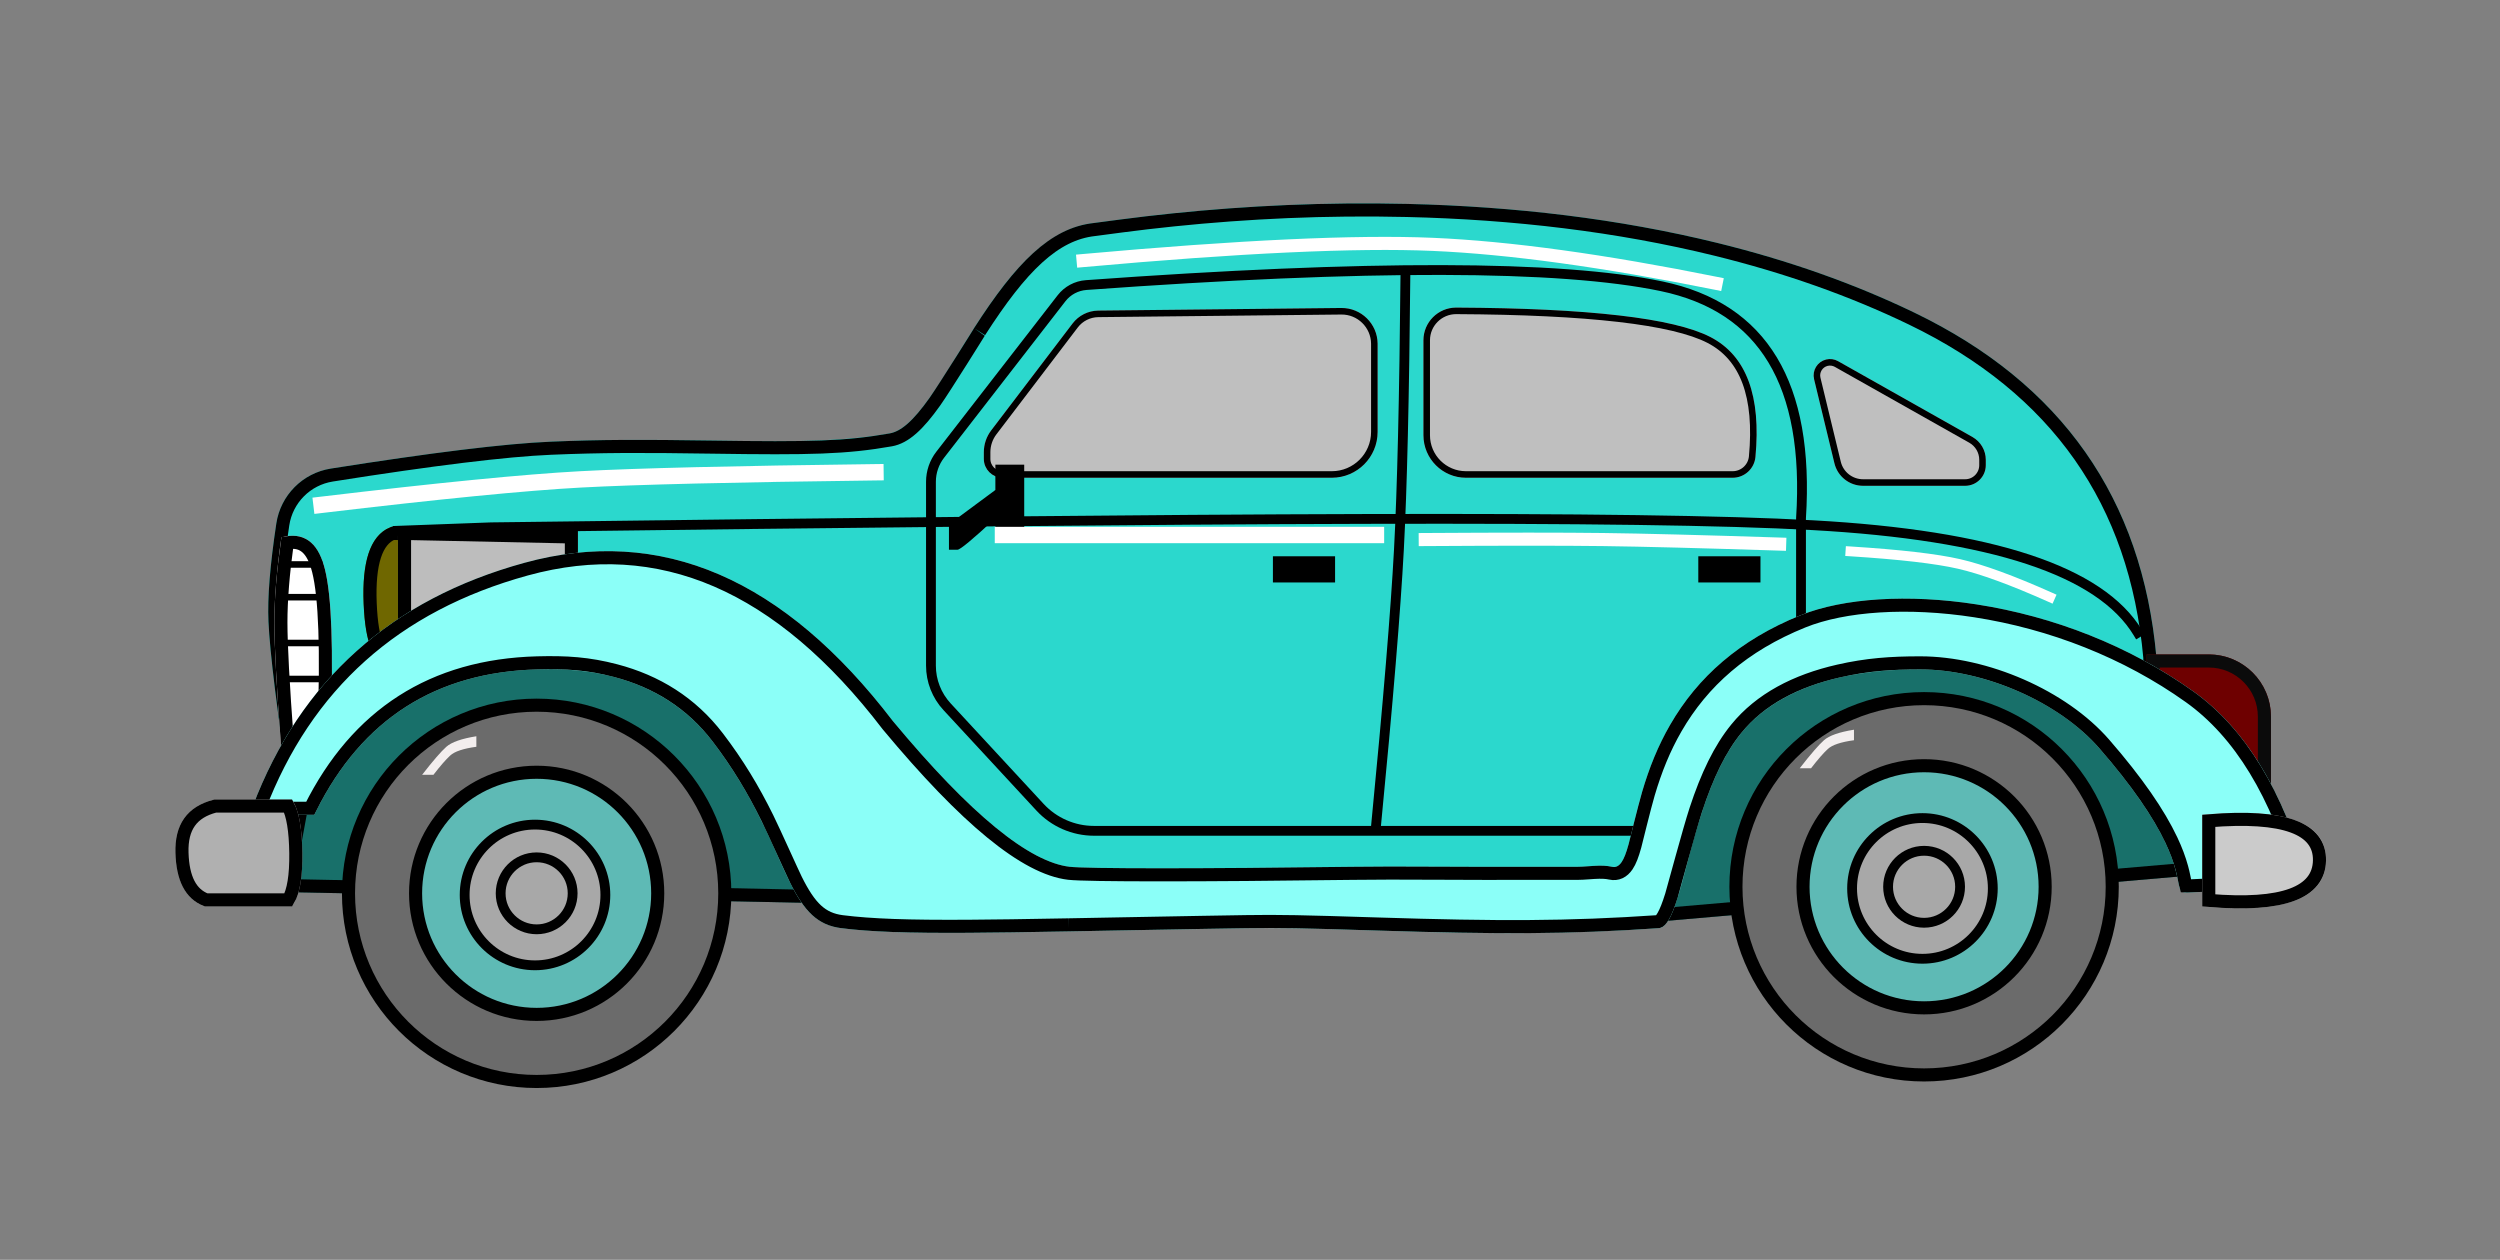 <?xml version="1.0" encoding="UTF-8"?>
<svg width="764px" height="385px" viewBox="0 0 764 385" version="1.1" xmlns="http://www.w3.org/2000/svg" xmlns:xlink="http://www.w3.org/1999/xlink">
    <rect x="0" y="0" width="764" height="385" fill="#808080" stroke="none"/>
    <!-- Generator: Sketch 48.2 (47327) - http://www.bohemiancoding.com/sketch -->
    <title>Car 5</title>
    <desc>Created with Sketch.</desc>
    <defs>
        <path d="M48.096,81.2 C79.032,76.302 101.423,73.562 115.267,72.98 C161.16,71.049 191.801,75.209 218.874,70.453 C234.679,67.677 250.647,9.551 281.203,6.162 C292.97,4.857 426.222,-17.538 532.089,33.573 C577.05,55.279 601.687,90.395 606,138.922 L606,184 C597.34,166.69 589.556,156.082 582.647,152.174 C549.426,133.384 515.225,136.384 501.096,138.922 C472.834,143.997 457.139,212.372 438.25,214.044 C400.777,217.362 343.585,217.362 266.675,214.044 L221.954,182.77 L35.752,182.174 C31.73,155.759 29.494,137.69 29.045,127.966 C28.713,120.763 29.514,110.763 31.447,97.966 L31.447,97.966 C32.749,89.346 39.485,82.563 48.096,81.2 Z" id="path-1"></path>
        <path d="M41,163.559 C65.333,145.758 82.558,135.905 92.675,134 C102.791,132.095 132.269,137.574 181.108,150.437 L198,214 L32.308,210.582 L41,163.559 Z" id="path-2"></path>
        <path d="M458.692,172.927 C487.173,146.871 506.471,132.891 516.588,130.986 C526.704,129.081 554.108,138.688 598.8,159.806 L621.213,205.142 L450,219.951 L458.692,172.927 Z" id="path-3"></path>
        <path d="M66.624,99 L123.613,100.129 L123.613,112.903 L67.507,141 C61.807,142.07 58.682,135.896 58.131,122.478 C57.58,109.06 60.411,101.234 66.624,99 Z" id="path-4"></path>
        <polygon id="path-5" points="68.622 98.971 123.613 100.129 123.613 112.903 68.622 140.784"></polygon>
        <path d="M33,102.222 C39.779,100.382 44.214,103.64 46.303,111.997 C48.392,120.353 48.958,137.021 48,162 L33,167.5 C31.561,148.564 30.841,135.463 30.841,128.196 C30.841,120.929 31.561,112.271 33,102.222 Z" id="path-6"></path>
        <path d="M603,138 L622,138 C632.493,138 641,146.507 641,157 L641,180 L603,180 L603,138 Z" id="path-7"></path>
        <path d="M107.263,110 C148.929,98.542 186.477,114.68 219.908,158.415 C243.355,186.59 261.343,201.414 273.872,202.885 C279.216,203.513 315.003,203.486 360.461,202.885 C376.357,202.676 393.572,202.98 410.93,202.885 C417.097,202.852 423.06,202.933 429.211,202.885 C432.607,202.859 436.215,202.134 439.582,202.885 C450.134,205.24 439.582,149.315 497.254,126.028 C522.242,115.938 575.434,119.455 617.304,149.315 C633.531,160.888 645.41,180.805 652.941,209.067 C645.223,209.377 632.736,209.942 615.48,210.763 C609.133,211.065 620.038,202.885 588.554,166.674 C575.99,152.224 552.88,142.572 533.813,142.572 C525.625,142.572 494.921,142.624 479.18,161.941 C462.927,181.886 461.639,221.124 453.902,221.653 C400.63,225.3 360.741,221.127 327.85,221.653 C256.517,222.794 224.359,224.218 204.098,221.653 C186.242,219.393 188.551,195.762 164.76,164.579 C147.25,141.629 119.794,142.342 111.216,142.572 C79.729,143.417 57.009,158.227 43.056,187 L23.268,187 C37.6,147.125 65.598,121.458 107.263,110 Z" id="path-8"></path>
        <path d="M620,187 C645.444,184.632 658.055,189.299 657.831,201 C657.608,212.701 644.998,217.368 620,215 L620,187 Z" id="path-9"></path>
        <path d="M12.509,182.337 L36.161,182.337 C38.218,185.137 39.297,190.581 39.399,198.668 C39.5,206.755 38.421,212.199 36.161,215 L9.628,215 C3.886,212.974 0.881,207.531 0.615,198.668 C0.35,189.806 4.314,184.362 12.509,182.337 Z" id="path-10"></path>
        <path d="M508.703,48.369 L549.788,71.549 C552.302,72.968 553.857,75.63 553.857,78.517 L553.857,80.153 C553.857,83.636 551.033,86.46 547.55,86.46 L516.349,86.46 C512.195,86.46 508.58,83.616 507.602,79.578 L501.386,53.9 C500.736,51.217 502.386,48.514 505.069,47.864 C506.301,47.566 507.599,47.747 508.703,48.369 Z" id="path-11"></path>
        <path d="M282.625,32.917 L356.882,32.119 C362.957,32.054 367.934,36.926 367.999,43.001 C368,43.04 368,43.079 368,43.119 L368,70 C368,77.732 361.732,84 354,84 L253.42,84 C250.238,84 247.659,81.421 247.659,78.24 L247.659,76.19 C247.659,73.783 248.449,71.442 249.907,69.527 L274.776,36.859 C276.644,34.405 279.541,32.95 282.625,32.917 Z" id="path-12"></path>
        <path d="M392.052,31.997 C432.626,32.21 458.516,35.214 469.722,41.009 C480.644,46.656 485.224,58.871 483.463,77.653 L483.463,77.653 C483.126,81.25 480.106,84 476.493,84 L395,84 C387.82,84 382,78.18 382,71 L382,41.997 C382,36.474 386.477,31.997 392,31.997 C392.017,31.997 392.035,31.997 392.052,31.997 Z" id="path-13"></path>
    </defs>
    <g id="Page-1" stroke="none" stroke-width="1" fill="none" fill-rule="evenodd">
        <g id="Car-5">
            <g transform="translate(53, 62)">
                <g id="Rectangle-81">
                    <use fill="#2BD8CD" fill-rule="evenodd" xlink:href="#path-1"></use>
                    <path stroke="#000000" stroke-width="4" d="M37.472,180.179 L222.587,180.772 L267.344,212.071 C343.88,215.36 400.801,215.352 438.074,212.052 C440.993,211.793 444.228,209.358 447.896,204.66 C450.407,201.442 453.051,197.282 456.286,191.59 C458.228,188.173 465.45,174.894 465.179,175.385 C471.36,164.159 475.932,156.828 480.914,150.741 C487.324,142.91 493.773,138.205 500.742,136.953 C510.721,135.161 522.433,134.455 534.888,135.558 C551.859,137.061 568.342,141.785 583.631,150.433 C589.92,153.99 596.661,162.45 604,175.854 L604,139.011 C599.728,91.237 575.524,56.763 531.219,35.374 C512.737,26.451 492.701,19.436 471.335,14.183 C441.46,6.837 409.722,3.089 376.981,2.315 C352.031,1.725 328.262,2.871 305.743,5.182 C300.079,5.763 294.926,6.374 289.72,7.054 C288.339,7.234 282.235,8.06 281.424,8.15 C269.235,9.502 259.105,19.467 246.354,39.361 C247.302,37.882 235.611,56.653 232.684,60.773 C227.656,67.851 223.561,71.661 219.22,72.423 C205.536,74.827 194.91,75.102 164.359,74.635 C142.724,74.305 130.811,74.328 115.351,74.978 C101.602,75.556 79.275,78.289 48.408,83.175 C40.659,84.402 34.597,90.507 33.425,98.265 C31.509,110.944 30.718,120.824 31.043,127.874 C31.478,137.299 33.622,154.752 37.472,180.179 Z"></path>
                </g>
                <path d="M497.387,191.9 L497.39,96.338 C500.013,55.403 485.836,31.971 454.761,25.479 C423.7,18.99 365.056,18.859 278.939,25.114 C275.968,25.33 273.228,26.797 271.402,29.152 L234.332,76.956 C232.496,79.323 231.5,82.234 231.5,85.229 L231.5,141.415 C231.5,146.072 233.257,150.558 236.42,153.977 L264.822,184.68 C269.081,189.283 275.067,191.9 281.339,191.9 L497.387,191.9 Z" id="Rectangle-86" stroke="#000000" stroke-width="3"></path>
                <g id="Rectangle-83">
                    <use fill="#18706A" fill-rule="evenodd" xlink:href="#path-2"></use>
                    <path stroke="#000000" stroke-width="4" d="M42.822,164.704 L34.702,208.631 L195.385,211.946 L179.474,152.076 C131.683,139.524 102.655,134.156 93.045,135.965 C83.407,137.78 66.579,147.373 42.822,164.704 Z"></path>
                </g>
                <g id="Rectangle-83">
                    <use fill="#18706A" fill-rule="evenodd" xlink:href="#path-3"></use>
                    <path stroke="#000000" stroke-width="4" d="M460.537,173.951 L452.444,217.732 L618.122,203.402 L597.316,161.317 C553.492,140.641 526.411,131.172 516.958,132.952 C507.416,134.748 488.442,148.463 460.537,173.951 Z"></path>
                </g>
                <g id="Rectangle-85">
                    <use fill="#6F6700" fill-rule="evenodd" xlink:href="#path-4"></use>
                    <path stroke="#000000" stroke-width="4" d="M66.975,101.007 C62.043,103.036 59.621,110.024 60.129,122.396 C60.625,134.465 63.082,139.556 66.886,139.074 L121.613,111.668 L121.613,102.09 L66.975,101.007 Z"></path>
                </g>
                <g id="Rectangle-85">
                    <use fill="#BDBDBD" fill-rule="evenodd" xlink:href="#path-5"></use>
                    <path stroke="#000000" stroke-width="4" d="M70.622,101.014 L70.622,137.528 L121.613,111.675 L121.613,102.087 L70.622,101.014 Z"></path>
                </g>
                <g id="Path">
                    <use fill="#FFFFFF" fill-rule="evenodd" xlink:href="#path-6"></use>
                    <path stroke="#000000" stroke-width="4" d="M34.787,103.872 C33.489,113.252 32.841,121.362 32.841,128.196 C32.841,135.057 33.492,147.24 34.796,164.711 L46.052,160.584 C46.931,136.535 46.354,120.448 44.363,112.482 C42.668,105.702 39.641,103.049 34.787,103.872 Z"></path>
                </g>
                <path d="M35.5,110.5 L44.5,110.5" id="Line-35" stroke="#000000" stroke-width="2" stroke-linecap="square"></path>
                <path d="M35.5,120.5 L44.5,120.5" id="Line-35" stroke="#000000" stroke-width="2" stroke-linecap="square"></path>
                <path d="M35.5,134.5 L44.5,134.5" id="Line-35" stroke="#000000" stroke-width="2" stroke-linecap="square"></path>
                <path d="M35.5,145.5 L44.5,145.5" id="Line-35" stroke="#000000" stroke-width="2" stroke-linecap="square"></path>
                <g id="Rectangle-93">
                    <use fill="#6E0000" fill-rule="evenodd" xlink:href="#path-7"></use>
                    <path stroke="#0B0B0B" stroke-width="4" d="M605,140 L605,178 L639,178 L639,157 C639,147.611 631.389,140 622,140 L605,140 Z"></path>
                </g>
                <g id="Rectangle-82">
                    <use fill="#8BFFF8" fill-rule="evenodd" xlink:href="#path-8"></use>
                    <path stroke="#000000" stroke-width="4" d="M26.141,185 L41.811,185 C56.136,156.296 79.339,141.427 111.163,140.573 C120.096,140.333 126.838,140.764 135.147,142.949 C147.555,146.211 158.238,152.733 166.35,163.366 C172.415,171.315 177.152,179.173 181.494,187.969 C183.54,192.112 189.161,204.675 190.203,206.773 C194.469,215.366 198.091,218.877 204.349,219.669 C213.239,220.795 224.628,221.185 243.018,221.072 C250.846,221.024 259.802,220.893 273.498,220.641 C272.417,220.661 303.685,220.066 314.139,219.883 C318.776,219.802 323.304,219.726 327.818,219.654 C338.023,219.49 344.658,219.638 368.246,220.386 C404.746,221.543 426.114,221.551 453.765,219.658 C454.075,219.637 454.615,219.165 455.3,217.978 C456.096,216.6 456.909,214.532 457.813,211.631 C458.351,209.905 463.245,191.56 465.241,185.488 C468.688,175.004 472.591,166.861 477.63,160.677 C484.964,151.678 495.759,146.05 508.885,143.063 C517.535,141.094 524.811,140.572 533.813,140.572 C553.871,140.572 577.367,150.76 590.063,165.362 C600.164,176.979 606.707,186.584 610.544,194.68 C612.008,197.77 613.021,200.515 613.731,203.122 C613.998,204.099 614.21,205.007 614.415,206.009 C614.476,206.304 614.747,207.693 614.814,207.998 C614.9,208.394 614.968,208.64 615.005,208.768 C615.101,208.773 615.227,208.773 615.385,208.766 C630.886,208.028 642.54,207.497 650.35,207.172 C642.907,180.605 631.486,161.886 616.143,150.944 C596.82,137.164 573.88,128.262 550.642,124.667 C530.023,121.476 510.596,122.798 498.003,127.882 C479.75,135.253 467.321,146.309 459.12,160.519 C455.556,166.693 452.919,173.207 450.743,180.584 C449.554,184.615 446.815,195.87 446.632,196.528 C445.853,199.344 445.144,201.208 444.245,202.545 C442.986,204.422 441.233,205.303 439.146,204.837 C437.791,204.535 436.32,204.484 434.182,204.609 C433.767,204.634 433.419,204.657 432.677,204.711 C430.942,204.836 430.191,204.878 429.226,204.885 C426.703,204.905 424.384,204.905 420.458,204.892 C419.996,204.891 419.996,204.891 419.535,204.889 C415.263,204.875 413.351,204.872 410.94,204.885 C404.61,204.92 399.459,204.909 388.363,204.857 C373.991,204.79 367.933,204.787 360.487,204.885 C314.091,205.498 279.037,205.506 273.638,204.872 C260.417,203.319 242.14,188.257 218.319,159.629 C185.349,116.499 148.604,100.706 107.794,111.928 C67.693,122.956 40.527,147.269 26.141,185 Z"></path>
                </g>
                <g id="Rectangle-92">
                    <use fill="#CBCBCB" fill-rule="evenodd" xlink:href="#path-9"></use>
                    <path stroke="#000000" stroke-width="4" d="M622,188.833 L622,213.17 C644.748,215.06 655.644,210.779 655.832,200.962 C656.018,191.204 645.154,186.937 622,188.833 Z"></path>
                </g>
                <g id="Rectangle-84">
                    <use fill="#B0B0B0" fill-rule="evenodd" xlink:href="#path-10"></use>
                    <path stroke="#000000" stroke-width="4" d="M12.758,184.337 C5.654,186.172 2.379,190.756 2.615,198.608 C2.853,206.549 5.331,211.2 9.985,213 L35.121,213 C36.675,210.415 37.486,205.621 37.399,198.693 C37.312,191.783 36.489,186.966 35.062,184.337 L12.758,184.337 Z"></path>
                </g>
                <path d="M68.519,100.204 C86.502,99.51 96.017,99.157 97.065,99.143 C325.795,96.183 446.539,95.499 500.973,98.5 C555.781,101.522 588.896,112.468 600.317,131.338" id="Line-36" stroke="#000000" stroke-width="3" stroke-linecap="square"></path>
                <g id="Rectangle-89">
                    <use fill="#BFBFBF" fill-rule="evenodd" xlink:href="#path-11"></use>
                    <path stroke="#000000" stroke-width="2" d="M508.211,49.24 C507.329,48.742 506.29,48.598 505.305,48.836 C503.158,49.356 501.838,51.518 502.358,53.665 L508.574,79.343 C509.443,82.932 512.656,85.46 516.349,85.46 L547.55,85.46 C550.481,85.46 552.857,83.084 552.857,80.153 L552.857,78.517 C552.857,75.991 551.497,73.661 549.297,72.42 L508.211,49.24 Z"></path>
                </g>
                <g id="Rectangle-87">
                    <use fill="#BFBFBF" fill-rule="evenodd" xlink:href="#path-12"></use>
                    <path stroke="#000000" stroke-width="2" d="M282.636,33.917 C279.86,33.946 277.253,35.256 275.572,37.465 L250.703,70.133 C249.377,71.874 248.659,74.002 248.659,76.19 L248.659,78.24 C248.659,80.869 250.791,83 253.42,83 L354,83 C361.18,83 367,77.18 367,70 L367,43.119 C367,43.065 367,43.065 366.999,43.011 C366.94,37.489 362.415,33.06 356.893,33.119 L282.636,33.917 Z"></path>
                </g>
                <g id="Rectangle-88">
                    <use fill="#BFBFBF" fill-rule="evenodd" xlink:href="#path-13"></use>
                    <path stroke="#000000" stroke-width="2" d="M392.047,32.997 C392.024,32.997 392.024,32.997 392,32.997 C387.029,32.997 383,37.027 383,41.997 L383,71 C383,77.627 388.373,83 395,83 L476.493,83 C479.59,83 482.178,80.643 482.467,77.56 C484.194,59.143 479.763,47.326 469.263,41.897 C458.248,36.202 432.458,33.209 392.047,32.997 Z"></path>
                </g>
                <path d="M376.5,21.5 C376.153,59.405 375.489,87.572 374.507,106 C373.526,124.428 371.19,152.595 367.5,190.5" id="Line-37" stroke="#000000" stroke-width="3" stroke-linecap="square"></path>
                <path d="M251.185,80 L260,80 L260,102.194 L251.185,102.194 L251.185,96.377 C244.287,102.792 240.425,106 239.597,106 C236.397,106 235.531,106 237,106 L237,98.246 L251.185,87.74 L251.185,80 Z" id="Rectangle-90" fill="#000000"></path>
                <path d="M512.5,106.5 C527.674,107.466 538.732,108.746 545.674,110.339 C552.616,111.932 561.892,115.319 573.5,120.5" id="Line-40" stroke="#FFFFFF" stroke-width="3" stroke-linecap="square"></path>
                <path d="M253.5,101.5 L367.5,101.5" id="Line-39" stroke="#FFFFFF" stroke-width="5" stroke-linecap="square"></path>
                <path d="M382.552,102.886 C406.678,102.73 424.803,102.73 436.926,102.886 C449.049,103.042 467.028,103.504 490.863,104.272" id="Line-39" stroke="#FFFFFF" stroke-width="4" stroke-linecap="square"></path>
                <path d="M278,17.63 C325.825,13.317 361.428,11.665 384.809,12.674 C408.19,13.683 437.065,17.654 471.433,24.588" id="Line-39" stroke="#FFFFFF" stroke-width="4" stroke-linecap="square"></path>
                <rect id="Rectangle-91" fill="#000000" x="336" y="108" width="19" height="8"></rect>
                <rect id="Rectangle-91" fill="#000000" x="466" y="108" width="19" height="8"></rect>
                <path d="M45.262,92.273 C81.116,88.007 107.49,85.416 124.385,84.5 C141.279,83.584 171.332,82.859 214.543,82.325" id="Line-38" stroke="#FFFFFF" stroke-width="5" stroke-linecap="square"></path>
                <g id="Wheel" transform="translate(485, 159)">
                    <circle id="Oval-5" stroke="#000000" stroke-width="19" cx="50" cy="50" r="50"></circle>
                    <circle id="Oval-5" stroke="#6B6B6B" stroke-width="19" fill="#5EBAB5" cx="50" cy="50" r="46"></circle>
                    <circle id="Oval-7" stroke="#000000" stroke-width="4" cx="50" cy="50" r="37"></circle>
                    <circle id="Oval-6" stroke="#000000" stroke-width="3" fill="#A8A8A8" cx="49.5" cy="50.5" r="21.5"></circle>
                    <circle id="Oval-6" stroke="#000000" stroke-width="3" fill="#A8A8A8" cx="50" cy="50" r="11"></circle>
                </g>
                <g id="Wheel" transform="translate(61, 161)">
                    <circle id="Oval-5" stroke="#000000" stroke-width="19" cx="50" cy="50" r="50"></circle>
                    <circle id="Oval-5" stroke="#6B6B6B" stroke-width="19" fill="#5EBAB5" cx="50" cy="50" r="46"></circle>
                    <circle id="Oval-7" stroke="#000000" stroke-width="4" cx="50" cy="50" r="37"></circle>
                    <circle id="Oval-6" stroke="#000000" stroke-width="3" fill="#A8A8A8" cx="49.5" cy="50.5" r="21.5"></circle>
                    <circle id="Oval-6" stroke="#000000" stroke-width="3" fill="#A8A8A8" cx="50" cy="50" r="11"></circle>
                </g>
                <path d="M497,172.775 C500.326,168.494 502.793,165.641 504.402,164.216 C506.012,162.791 509.07,161.719 513.576,161 L513.576,164.216 C509.598,164.753 506.935,165.643 505.587,166.888 C504.238,168.132 502.53,170.094 500.461,172.775 L497,172.775 Z" id="Rectangle-80" fill="#F3EEEE"></path>
                <path d="M76,174.775 C79.326,170.494 81.793,167.641 83.402,166.216 C85.012,164.791 88.07,163.719 92.576,163 L92.576,166.216 C88.598,166.753 85.935,167.643 84.587,168.888 C83.238,170.132 81.53,172.094 79.461,174.775 L76,174.775 Z" id="Rectangle-80" fill="#F3EEEE"></path>
            </g>
        </g>
    </g>
</svg>